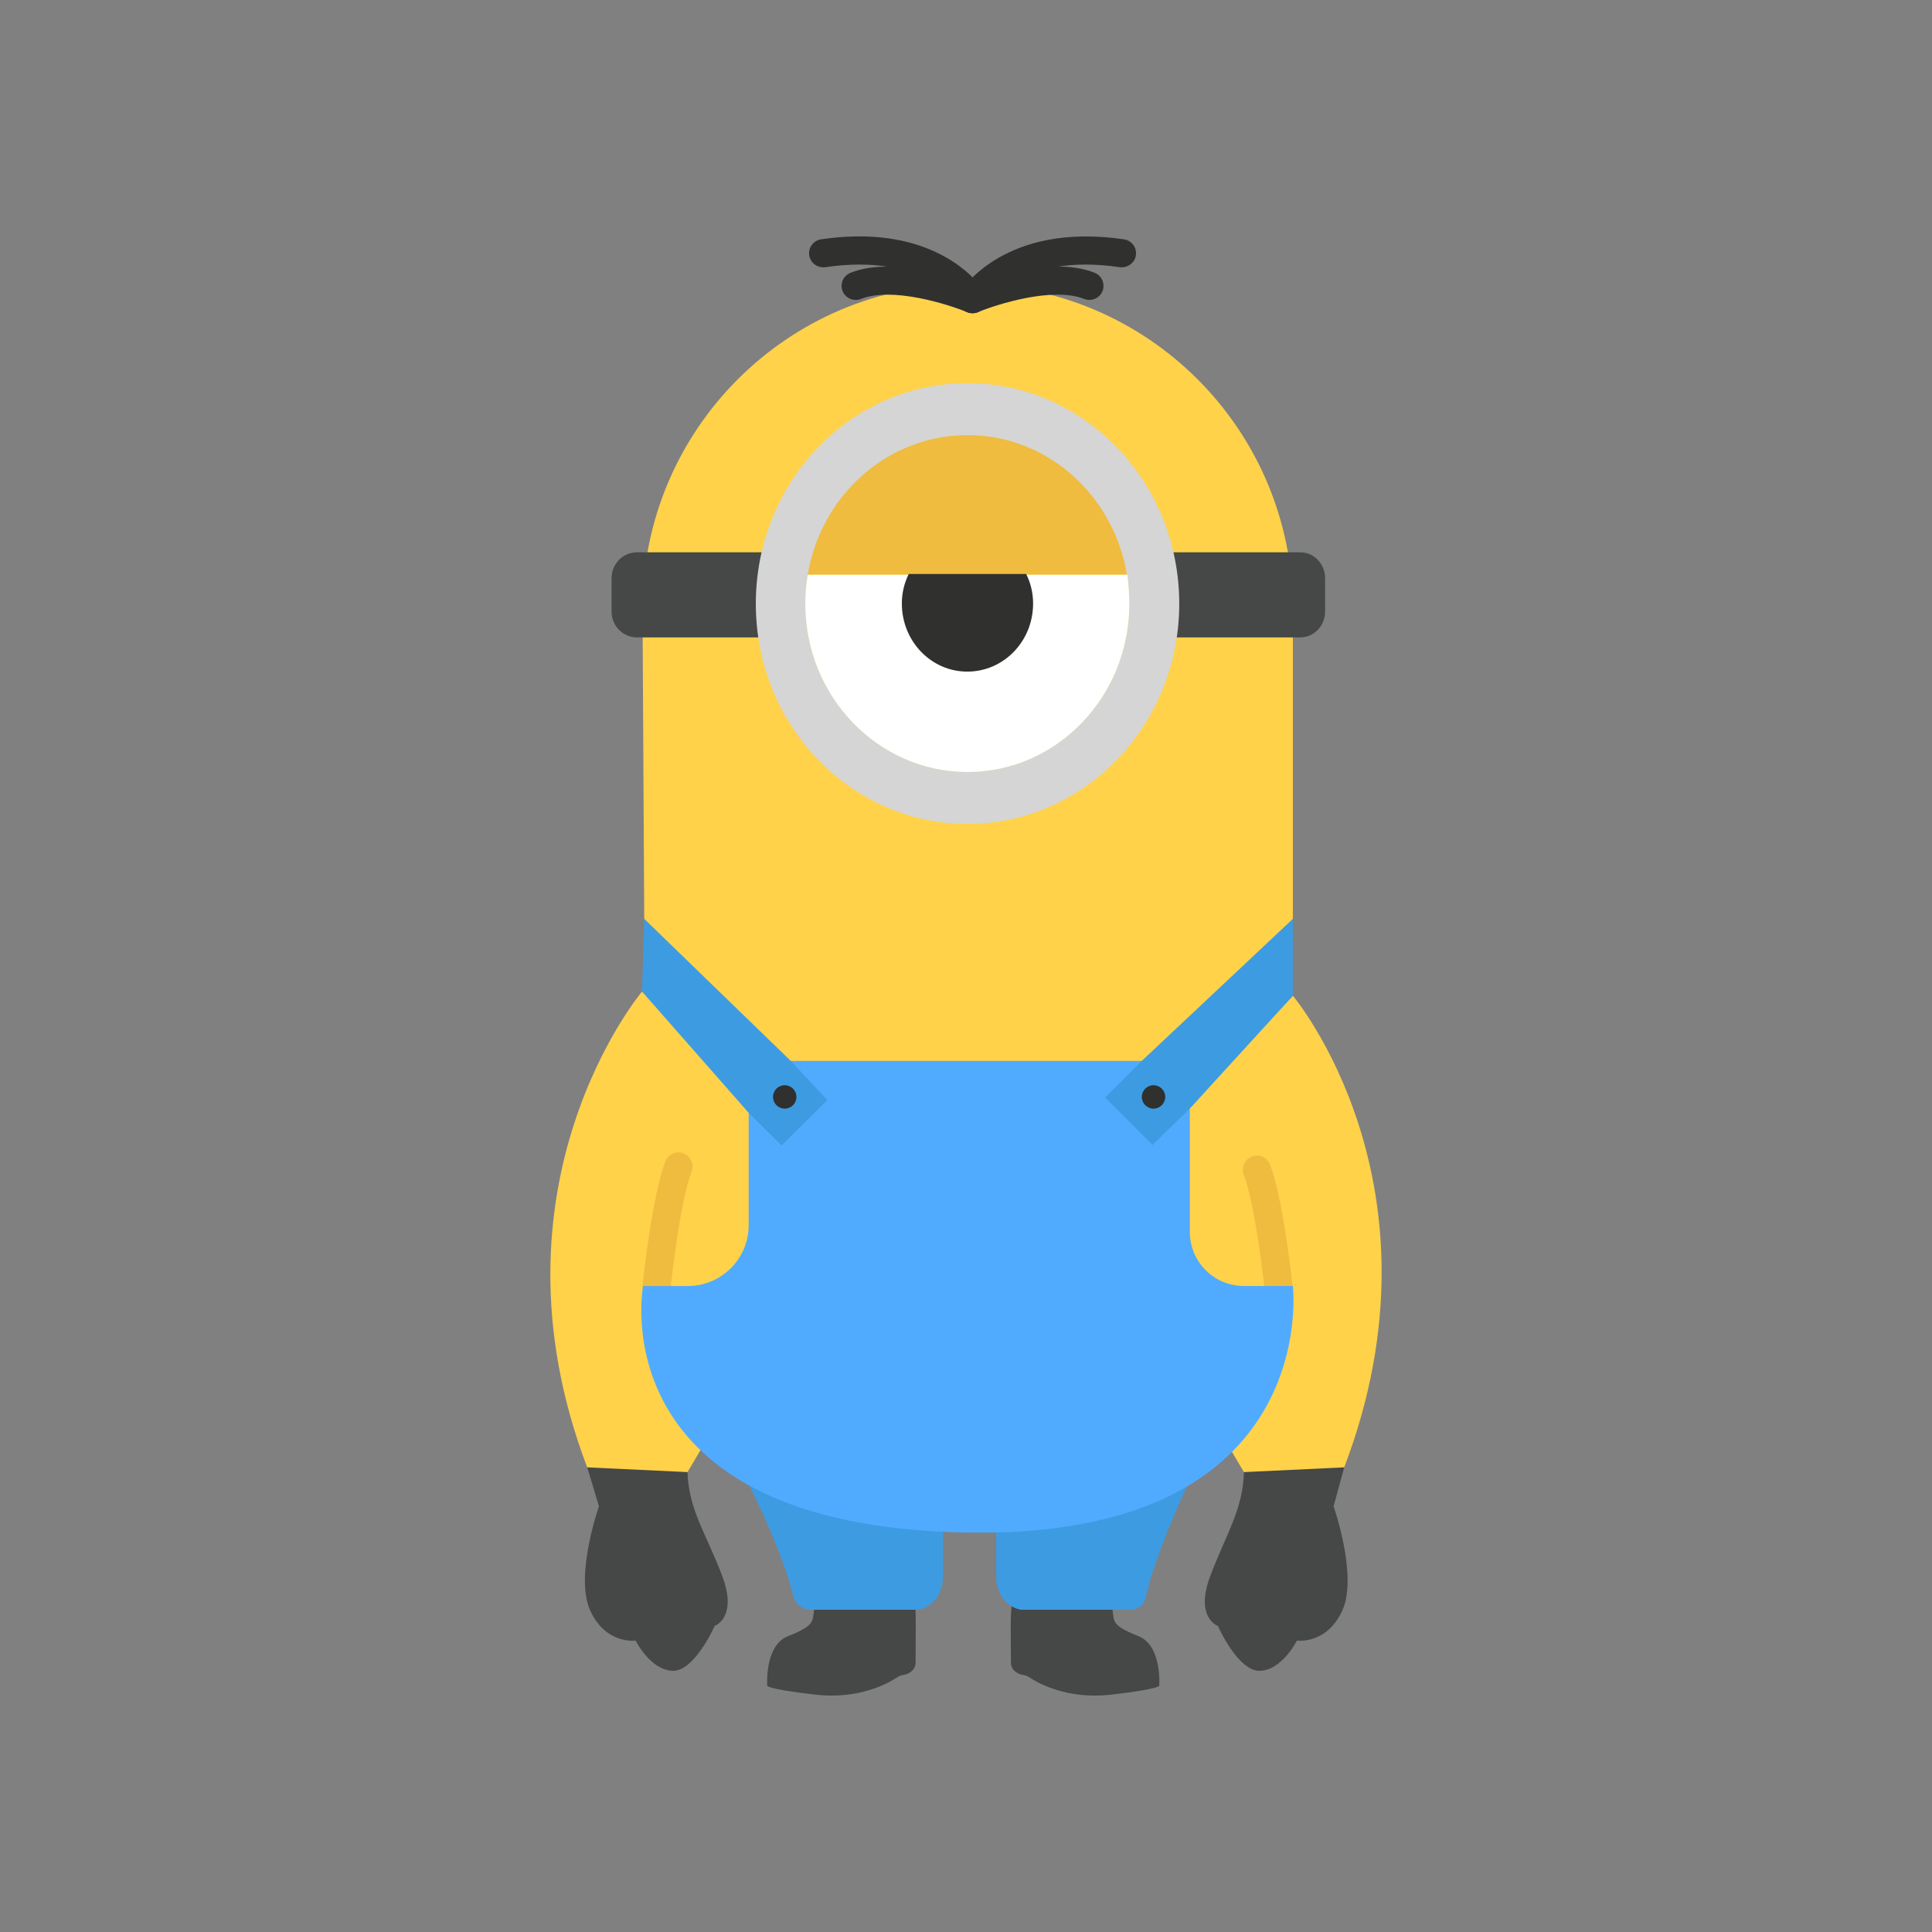 <?xml version="1.0" ?><svg style="enable-background:new 0 0 48 48;" version="1.1" viewBox="0 0 48 48" xml:space="preserve" xmlns="http://www.w3.org/2000/svg" xmlns:xlink="http://www.w3.org/1999/xlink"><rect x="0" y="0" width="48" height="48" fill="#808080" stroke="none"/><g id="Icons"><g><path d="M25.337,39.316c-0.198,0-0.225,0.828-0.225,0.995    c-0.001,0.292,0.002,0.73,0.004,1.004c0.001,0.147,0.126,0.271,0.297,0.297l0,0    c0.058,0.009,0.111,0.028,0.157,0.059c0.211,0.141,0.943,0.559,2.037,0.432c1.309-0.151,1.194-0.233,1.194-0.233    s0.072-0.989-0.518-1.221c-0.402-0.159-0.556-0.263-0.605-0.405c-0.046-0.135-0.053-0.844-0.22-0.844" style="fill:#464747;"/><path d="M22.569,39.582c0.198,0,0.181,0.562,0.182,0.729    c0.001,0.292-0.002,0.73-0.004,1.004c-0.001,0.147-0.126,0.271-0.297,0.297l0,0    c-0.058,0.009-0.111,0.028-0.157,0.059c-0.211,0.141-0.943,0.559-2.037,0.432    c-1.309-0.151-1.194-0.233-1.194-0.233s-0.072-0.989,0.518-1.221c0.402-0.159,0.556-0.263,0.605-0.405    c0.046-0.135,0.064-0.761,0.23-0.761" style="fill:#464747;"/><path d="M29.627,36.622c0,0-0.928,1.946-1.163,3.075c-0.037,0.176-0.198,0.297-0.378,0.297    h-2.724c0,0-0.613-0.084-0.613-0.858c0.001-0.774,0-1.474,0-1.474S28.348,37.84,29.627,36.622z" style="fill:#3D9BE2;"/><path d="M18.591,36.855c0,0,0.858,1.679,1.109,2.778c0.049,0.215,0.241,0.361,0.461,0.361    h2.654c0,0,0.613-0.084,0.613-0.858c-0.001-0.774,0-1.241,0-1.241S20.287,36.786,18.591,36.855z" style="fill:#3D9BE2;"/><path d="M14.59,36.456l0.291,0.967c0,0-0.607,1.726-0.22,2.584    c0.387,0.858,1.131,0.754,1.131,0.754s0.357,0.72,0.908,0.75c0.551,0.03,1.055-1.115,1.055-1.115    s0.581-0.202,0.188-1.243c-0.392-1.042-0.832-1.629-0.862-2.579l-1.246-0.633L14.59,36.456z" style="fill:#464747;"/><path d="M33.397,36.456l-0.265,0.967c0,0,0.607,1.726,0.22,2.584s-1.131,0.754-1.131,0.754    s-0.357,0.72-0.908,0.75c-0.551,0.03-1.055-1.115-1.055-1.115s-0.581-0.202-0.188-1.243    c0.392-1.042,0.806-1.629,0.836-2.579l1.284-0.485L33.397,36.456z" style="fill:#464747;"/><path d="M15.951,24.635c0,0-4.037,4.792-1.362,11.821l2.492,0.118l0.308-0.522    c0,0,1.782-3.484,2.002-5.447v-3.197L15.951,24.635z" style="fill:#FFD24A;"/><path d="M32.121,24.739c0,0,3.951,4.688,1.276,11.717l-2.492,0.118l-0.308-0.522    c0,0,0.465-0.629,0.237-3.292c0,0-1.226-0.36-1.446-2.323v-2.791L32.121,24.739z" style="fill:#FFD24A;"/><path d="M16.006,22.829l3.609,4.878l8.963-0.551l3.543-4.327v-7.692    c0-4.462-3.617-8.079-8.079-8.079l0,0c-4.457,0-8.072,3.609-8.079,8.066L16.006,22.829z" style="fill:#FFD24A;"/><path d="M28.192,13.919c0.112-0.125,0.275-0.197,0.448-0.197h3.326h0.336    c0.344,0,0.62,0.286,0.62,0.645v0.824c0,0.358-0.275,0.645-0.62,0.645h-0.181h-3.481    c-0.146,0-0.284-0.054-0.387-0.143" style="fill:#464747;"/><path d="M20.008,13.883c-0.112-0.098-0.258-0.161-0.413-0.161h-3.489h-0.284    c-0.344,0-0.628,0.286-0.628,0.645v0.824c0,0.358,0.284,0.645,0.628,0.645h0.129h3.643    c0.129,0,0.249-0.036,0.353-0.107" style="fill:#464747;"/><g><g><path d="M24.16,7.781c-0.063,0-0.127-0.018-0.185-0.054      c-0.163-0.102-0.214-0.315-0.113-0.479c0.044-0.07,1.112-1.735,4.064-1.302      c0.191,0.029,0.323,0.207,0.295,0.398c-0.028,0.191-0.211,0.316-0.397,0.295      c-2.48-0.369-3.331,0.923-3.366,0.978C24.391,7.723,24.277,7.781,24.16,7.781z" style="fill:#30302F;"/></g><g><path d="M24.166,7.781c-0.119,0-0.233-0.059-0.298-0.166      c-0.034-0.054-0.886-1.345-3.365-0.976c-0.191,0.021-0.369-0.103-0.398-0.295s0.103-0.369,0.295-0.398      c2.312-0.343,3.468,0.605,3.882,1.067c0.567-0.201,1.963-0.616,2.914-0.236      c0.18,0.072,0.267,0.275,0.195,0.455c-0.072,0.18-0.276,0.265-0.455,0.195      c-0.773-0.309-2.165,0.132-2.637,0.327C24.256,7.774,24.211,7.781,24.166,7.781z" style="fill:#30302F;"/></g><g><path d="M24.16,7.781c-0.044,0-0.09-0.008-0.134-0.026      c-0.472-0.196-1.867-0.637-2.637-0.327c-0.178,0.069-0.383-0.016-0.455-0.195      c-0.072-0.18,0.016-0.383,0.195-0.455c1.194-0.475,3.086,0.298,3.165,0.331      c0.178,0.074,0.263,0.278,0.189,0.457C24.428,7.7,24.298,7.781,24.16,7.781z" style="fill:#30302F;"/></g></g><g><g><path d="M31.77,32.379c-0.177,0-0.329-0.134-0.348-0.313      c-0.002-0.021-0.221-2.085-0.522-2.882c-0.068-0.182,0.023-0.383,0.204-0.451      c0.181-0.069,0.383,0.023,0.451,0.203c0.333,0.882,0.554,2.969,0.563,3.058      c0.02,0.192-0.12,0.364-0.311,0.384C31.795,32.379,31.783,32.379,31.77,32.379z" style="fill:#EFBC3F;"/></g><g><path d="M16.314,32.301c-0.012,0-0.025,0-0.037-0.002      c-0.192-0.02-0.332-0.192-0.311-0.384c0.009-0.089,0.231-2.176,0.562-3.057      c0.069-0.181,0.271-0.272,0.451-0.204c0.181,0.067,0.272,0.27,0.204,0.45      c-0.301,0.799-0.519,2.862-0.521,2.883C16.642,32.167,16.491,32.301,16.314,32.301z" style="fill:#EFBC3F;"/></g></g><path d="M19.856,14.28h8.722c0,0-2.148-4.426-4.874-3.91    C23.704,10.37,20.286,11.241,19.856,14.28z" style="fill:#EFBC3F;"/><path d="M24.038,9.52c-2.91,0-5.26,2.45-5.26,5.48c0,3.02,2.35,5.47,5.26,5.47    c2.9,0,5.26-2.45,5.26-5.47C29.298,11.97,26.938,9.52,24.038,9.52z M24.038,19.18    c-2.22,0-4.03-1.87-4.03-4.18c0-2.32,1.81-4.19,4.03-4.19s4.02,1.87,4.02,4.19    C28.058,17.31,26.258,19.18,24.038,19.18z" style="fill:#D5D5D5;"/><path d="M28.058,15c0,2.31-1.8,4.18-4.02,4.18s-4.03-1.87-4.03-4.18c0-0.25,0.02-0.49,0.06-0.72    h7.94C28.038,14.52,28.058,14.75,28.058,15z" style="fill:#FFFFFF;"/><path d="M25.667,14.994c0,0.94-0.731,1.692-1.635,1.692c-0.895,0-1.626-0.752-1.626-1.692    c0-0.26,0.06-0.51,0.172-0.734h2.917C25.607,14.483,25.667,14.734,25.667,14.994z" style="fill:#30302F;"/><g><path d="M32.121,31.95h-1.217c-0.742,0-1.343-0.601-1.343-1.343v-3.063l-0.657,0.034     l-0.736-0.381l0.2-0.839h-8.721l0.054,0.784l-0.405,0.215l-0.695,0.29v2.791     c0,0.835-0.677,1.513-1.513,1.513h-1.111c0,0-1.133,5.991,8.094,6.126     C32.864,38.205,32.121,31.95,32.121,31.95z" style="fill:#50ABFE;"/><polygon points="20.555,27.33 19.646,26.358 16.006,22.829 15.951,24.635      18.6,27.647 19.418,28.459    " style="fill:#3D9BE2;"/><polygon points="28.633,28.446 29.56,27.543 32.121,24.739 32.121,22.829      28.367,26.358 27.455,27.266    " style="fill:#3D9BE2;"/></g><circle cx="28.659" cy="27.253" r="0.291" style="fill:#30302F;"/><circle cx="19.496" cy="27.253" r="0.291" style="fill:#30302F;"/></g></g></svg>